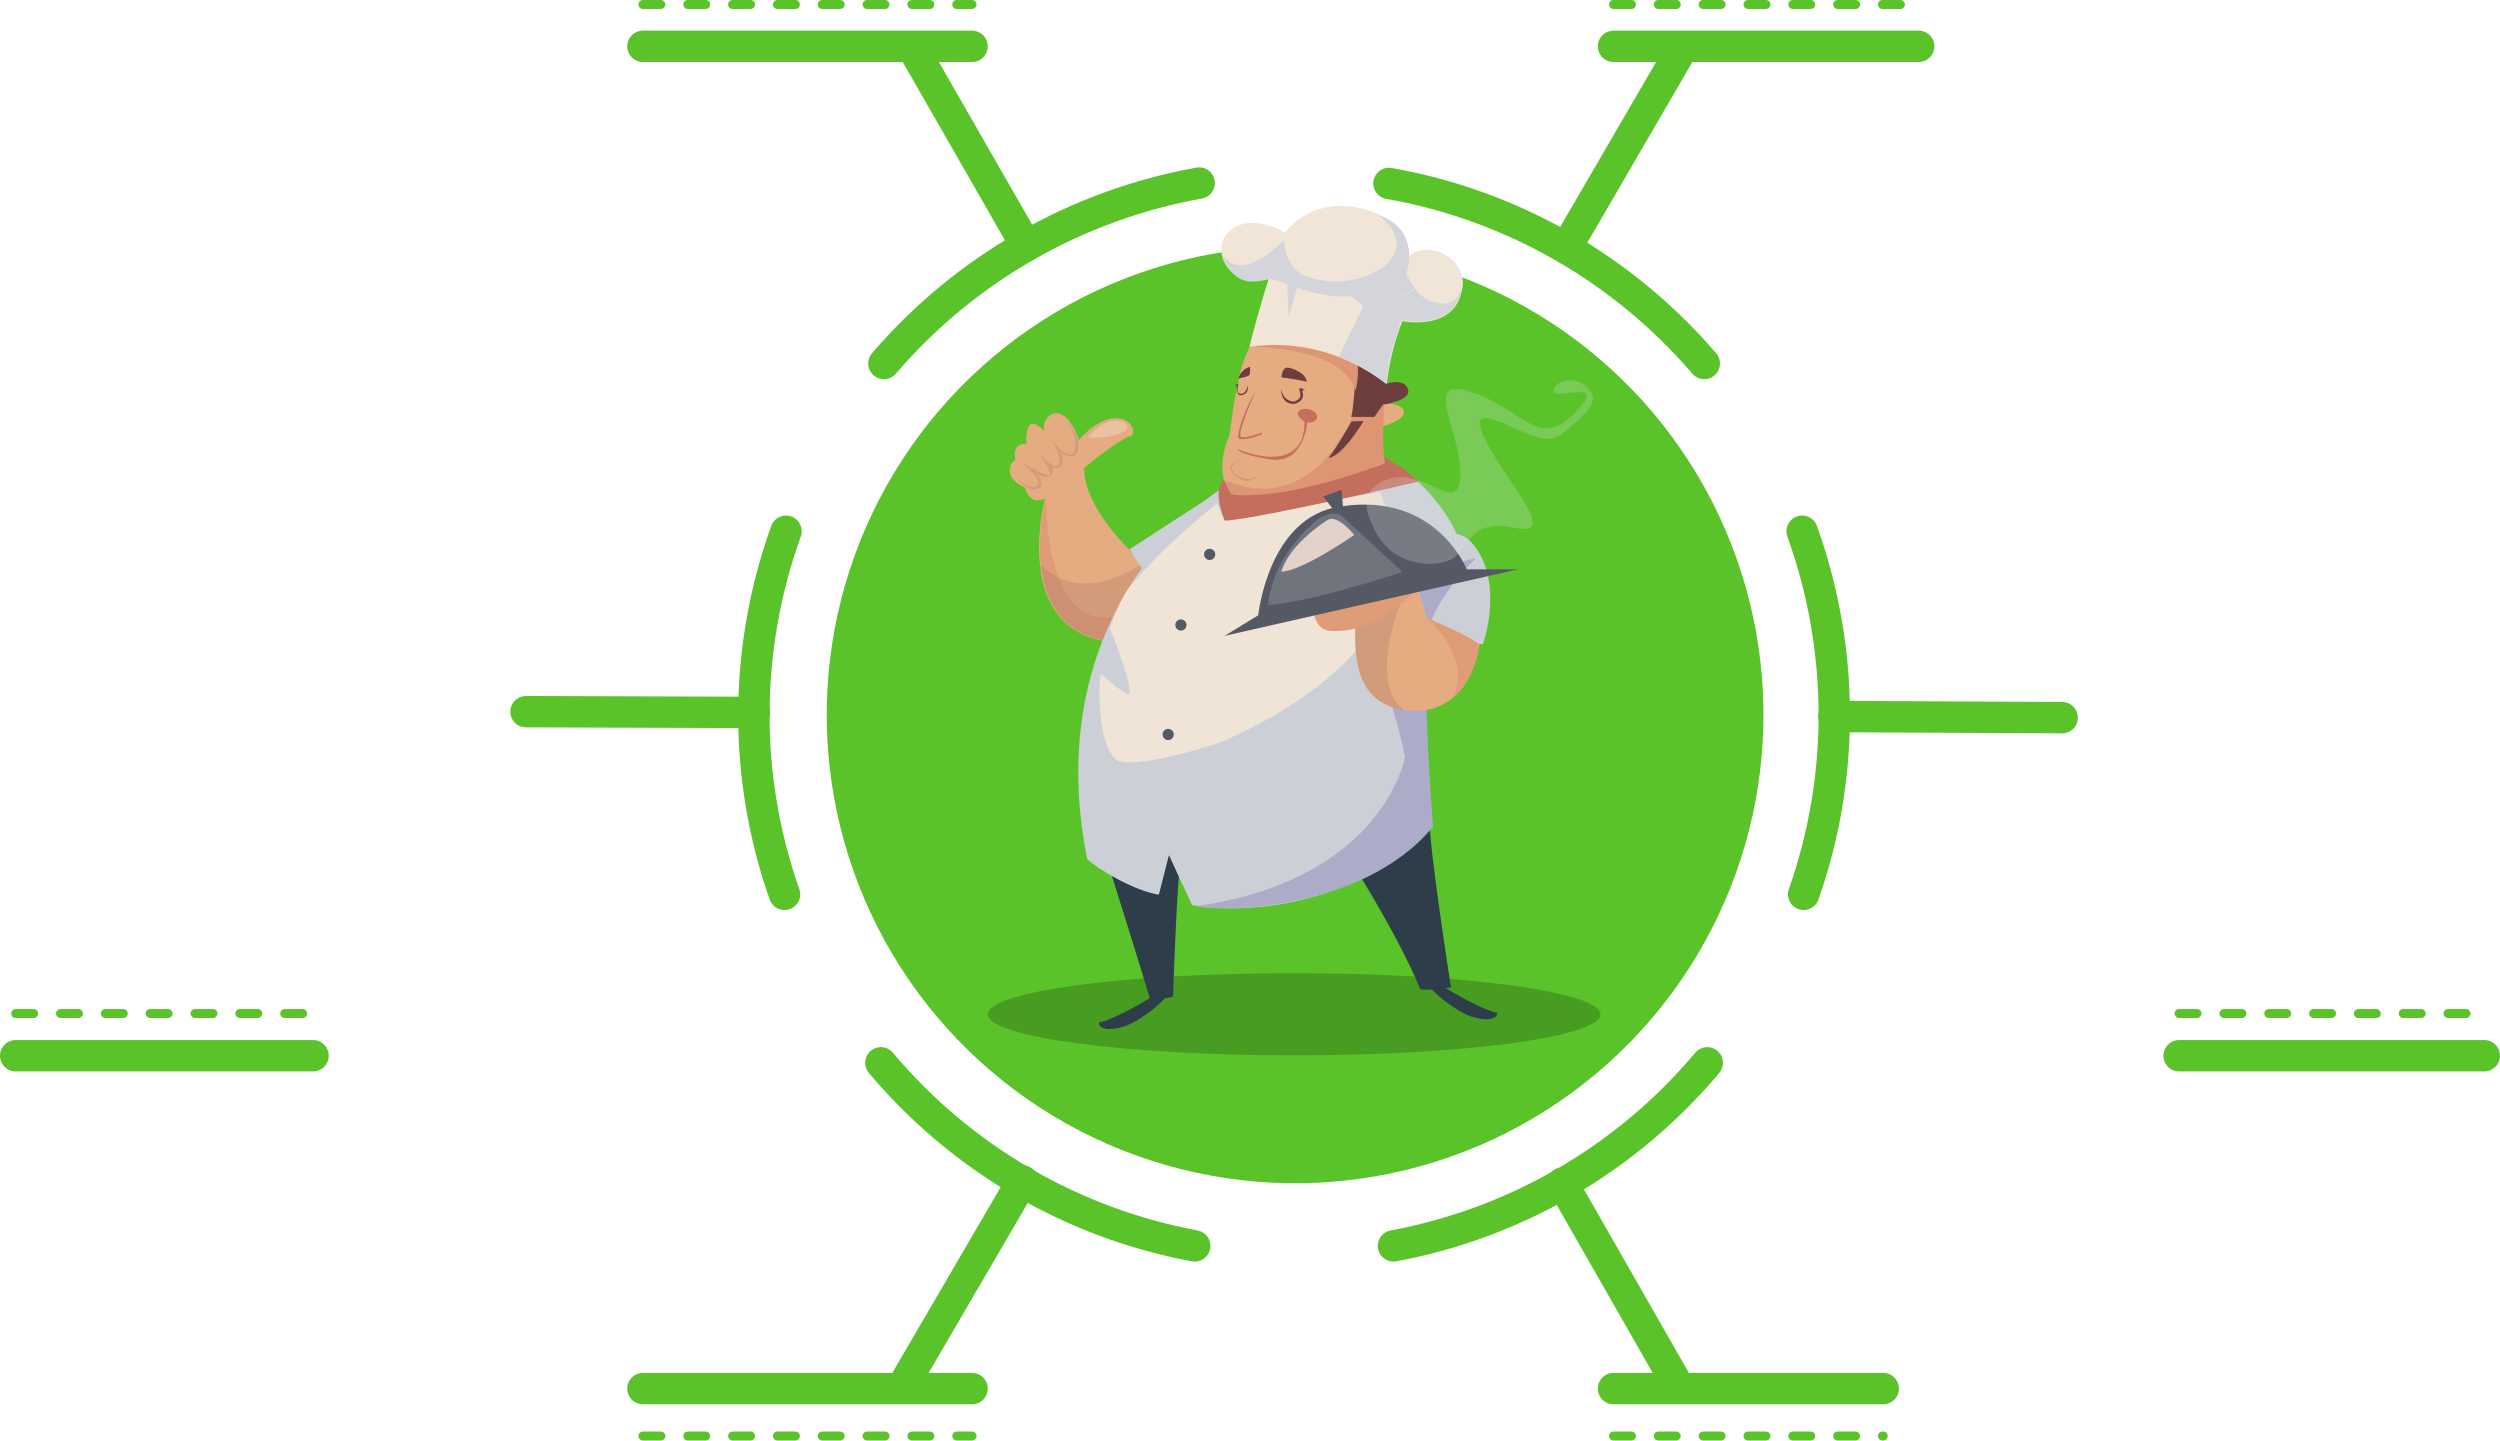 <?xml version="1.0" encoding="utf-8"?>
<!-- Generator: Adobe Illustrator 19.2.1, SVG Export Plug-In . SVG Version: 6.00 Build 0)  -->
<svg version="1.1" id="OBJECTS" xmlns="http://www.w3.org/2000/svg" xmlns:xlink="http://www.w3.org/1999/xlink" x="0px" y="0px"
	 viewBox="0 0 669.2 385.6" style="enable-background:new 0 0 669.2 385.6;" xml:space="preserve">
<style type="text/css">
	.st0{fill-rule:evenodd;clip-rule:evenodd;fill:#5AC329;}
	
		.st1{fill-rule:evenodd;clip-rule:evenodd;fill:none;stroke:#5AC329;stroke-width:2.4;stroke-linecap:round;stroke-miterlimit:10;stroke-dasharray:4.8,7.2;}
	.st2{fill-rule:evenodd;clip-rule:evenodd;fill:none;stroke:#5AC329;stroke-width:8.4;stroke-linecap:round;stroke-miterlimit:10;}
	.st3{fill:none;stroke:#5AC329;stroke-width:2.4;stroke-linecap:round;stroke-miterlimit:10;stroke-dasharray:4.8,7.2;}
	.st4{fill:none;stroke:#5AC329;stroke-width:8.4;stroke-linecap:round;stroke-miterlimit:10;}
	.st5{opacity:0.2;}
	.st6{fill:#E5AB81;}
	.st7{fill:#E09C78;}
	.st8{opacity:0.23;fill:#8F665D;}
	.st9{fill:#CCD0D6;}
	.st10{fill:#2D3D4A;}
	.st11{fill:#ACACC8;}
	.st12{fill:#DD9573;}
	.st13{fill:#6E3E3F;}
	.st14{fill:#F0E4D6;}
	.st15{fill:#C46F5D;}
	.st16{fill:#555965;}
	.st17{opacity:0.4;fill:#F0E5D6;}
	.st18{fill:#70757D;}
	.st19{fill:#E1D3CA;}
	.st20{fill:#F0E5D6;}
	.st21{fill:#D3D5DA;}
	.st22{opacity:0.25;fill:#D8E3E1;}
</style>
<g>
	
		<ellipse transform="matrix(0.985 -0.176 0.176 0.985 -28.219 63.795)" class="st0" cx="346.4" cy="191.4" rx="125.3" ry="125.3"/>
	<g>
		<line class="st1" x1="172.1" y1="1.2" x2="260.2" y2="1.2"/>
		<g>
			<path class="st2" d="M236.6,97.3C258.4,71.9,288.2,54.9,321,49"/>
			<line class="st2" x1="274.7" y1="65.8" x2="244.3" y2="12.8"/>
			<line class="st2" x1="172.1" y1="12.4" x2="260.2" y2="12.4"/>
		</g>
	</g>
	<g>
		<line class="st1" x1="431.9" y1="1.2" x2="513.6" y2="1.2"/>
		<g>
			<path class="st2" d="M456.2,97.3c-21.7-25.3-51.5-42.4-84.4-48.2"/>
			<line class="st2" x1="419.2" y1="66.4" x2="449.9" y2="13.6"/>
			<line class="st2" x1="431.9" y1="12.4" x2="513.6" y2="12.4"/>
		</g>
	</g>
	<g>
		<line class="st1" x1="172.1" y1="384.4" x2="260.2" y2="384.4"/>
		<g>
			<path class="st2" d="M319.8,333.5c-32.8-6.1-62.5-23.4-84-49"/>
			<line class="st2" x1="273.7" y1="316.1" x2="242.9" y2="368.9"/>
			<line class="st2" x1="172.1" y1="371.7" x2="260.2" y2="371.7"/>
		</g>
	</g>
	<g>
		<line class="st1" x1="431.9" y1="384.4" x2="504.1" y2="384.4"/>
		<g>
			<path class="st2" d="M373,333.5c32.8-6.1,62.5-23.4,84-49"/>
			<line class="st2" x1="418.2" y1="316.7" x2="448.5" y2="369.7"/>
			<line class="st2" x1="431.9" y1="371.7" x2="504.1" y2="371.7"/>
		</g>
	</g>
	<g>
		<line class="st1" x1="583.3" y1="271.3" x2="665" y2="271.3"/>
		<g>
			<path class="st2" d="M482.8,239.4c11.1-31.5,10.9-65.8-0.4-97.2"/>
			<line class="st2" x1="490.9" y1="191.8" x2="552" y2="192.1"/>
			<line class="st2" x1="583.3" y1="282.6" x2="665" y2="282.6"/>
		</g>
	</g>
	<g>
		<line class="st3" x1="4.2" y1="271.3" x2="83.8" y2="271.3"/>
		<g>
			<path class="st4" d="M210,239.4c-11.1-31.5-10.9-65.8,0.4-97.2"/>
			<line class="st4" x1="201.9" y1="190.7" x2="140.8" y2="190.5"/>
			<line class="st4" x1="4.2" y1="282.6" x2="83.8" y2="282.6"/>
		</g>
	</g>
	<path class="st5" d="M346.4,260.5c-45.3,0-82,4.9-82,11c0,6.1,36.7,11,82,11c45.3,0,82-4.9,82-11
		C428.4,265.5,391.7,260.5,346.4,260.5"/>
	<g>
		<path class="st6" d="M302.3,147.1c0,0-12.1-11.3-12.1-21.8c2.6-2.3,10.8-8.5,12.3-8.5c1.5,0,1.5-4.6-3.9-4.9
			c-5.4,0.3-9.8,5.9-9.8,5.9s-2.8-9.3-7.7-6.7c-2.6,2.3-1.5,4.4-1.5,4.4s-3.3-3.9-4.4-1c-1,2.8-0.3,4.4-0.3,4.4s-4.1-1-3.1,4.3
			c-1,0-3.8,4.5,2.4,7.2c0.7,1.2,1.5,4.8,5.5,3.1c0,0-8.9,33.5,15.8,38.1C307,171,309,157.9,309,157.9l-2.8-4.9L302.3,147.1z"/>
		<path class="st7" d="M295.7,171.5c0.8,0,1.6-0.2,2.4-0.3l2-6.4c-20.8,5.7-20.1-31.4-20.1-31.4S271,166.9,295.7,171.5z"/>
		<path class="st8" d="M306.2,153l-1.1-1.7c-6.2,4-17.3,8.6-26.5,0c1,8.8,5,18,17.1,20.2C307,171,309,157.9,309,157.9L306.2,153z"/>
		<path class="st9" d="M324.2,132.9c0,0-20,12.9-21.8,14.1c1.3,2.8,3.9,5.9,3.9,5.9L324.2,132.9z"/>
		<path class="st10" d="M360.2,228.3c0,0,13.4,20.6,20,36.5c2.1,0.5,8.2-0.5,8.2-0.5s-6.2-39.6-5.7-45.2
			C376.6,220.6,360.2,228.3,360.2,228.3z"/>
		<path class="st10" d="M294.9,225.7c0,0,11.3,36,12.9,41.6c2.3,0.5,6.2-0.5,6.2-0.5s1-30.8,2.1-37.5
			C315.4,227.8,294.9,225.7,294.9,225.7z"/>
		<path class="st9" d="M327.5,130.4c0,0-50.2,30.6-36.5,99.5c2.7,2.7,12.7,8.6,19.2,9.6c1.4-5.5,2.7-10.6,2.7-10.6l6.2,13.4
			c0,0,35.6,7.2,64.4-20.9c-2.4-12.3-5.5-50.4,6.5-78.1c-0.7-2.4-7.2-14.4-19.2-20.6C363.3,125,327.5,130.4,327.5,130.4z"/>
		<path class="st6" d="M375.6,109.6c-0.9-1.3-3-1.6-5-1.5c0.1-1.8,0.3-3.6,0.6-5.4c0,0,0,0,0,0c-0.1,0-0.1,0-0.2-0.1
			c-18-13.9-36.5-9.8-36.5-9.8s-3.1,6.2-3.1,10.8c-0.8,0.5-2.3,13-2.3,13s-4.5,9,0.3,15.9c3.9,0,15.8,2.4,41.1-8.6
			c-0.2-1.9-0.4-5.4-0.3-9.8C373.2,113.2,376.8,111.5,375.6,109.6z"/>
		<path class="st10" d="M308.9,266.5c0,0-9.9,6.2-14.7,7.2c-0.3,1.7,2.7,2.4,6.9,1c4.1-1.4,11-6.9,11-8.2S308.9,266.5,308.9,266.5z"
			/>
		<path class="st10" d="M386,263.9c0,0,9.9,6.2,14.7,7.2c0.3,1.7-2.7,2.4-6.9,1c-4.1-1.4-11-6.9-11-8.2
			C382.9,262.6,386,263.9,386,263.9z"/>
		<path class="st11" d="M365.6,171c0,0,6.4,12.1,10.5,31.6c0,0-5.6,32.7-55.6,39.9c4.2,1.7,43.8,2,63.1-21.2
			c-1.3-17.1-2.3-38-1.6-43.5C377.8,176.4,365.6,171,365.6,171z"/>
		<path class="st12" d="M364.1,106.1c0,0-7.9,28.4-30.5,24.3c-2.4-0.6-4.4-1.3-6-1.9c0.3,1.4,0.9,2.7,1.8,4c3.9,0,15.8,2.4,41.1-8.6
			c-0.3-2.8-0.5-9.2,0.1-16.7L364.1,106.1z"/>
		<path class="st13" d="M363,95.4c0,0-0.3,12.3-1.3,16.2c1.5,0,6.2,0,6.2,0l2.3-3.3c0,0,7.7-1,6.7-4.1c-1-3.1-5.7-1.5-5.7-1.5
			L363,95.4z"/>
		<path class="st14" d="M369.4,131.7l-41.6,7.7l-2.1-4.6c0,0-13.9,10.8-23.8,22.9c-2.1,3.3-3.6,6.8-4.8,10.4
			c2.6,6.6,7.1,18.9,4.6,17.6c-2.4-1.2-5.5-3.9-7.1-5.4c-1.2,11.9,1.4,22.2,4.9,23.4c5.7,2.1,28.3-5.1,28.8-5.7
			c46.3-20.6,47.8-49.3,47.8-49.3L369.4,131.7z"/>
		<path class="st6" d="M395.9,150.2c0,0,6.9,37.8-15.7,40.1c-23.1,0.5-15.8-25-17.8-27.6C357.9,164.7,395.9,150.2,395.9,150.2z"/>
		<path class="st9" d="M381.9,165.4c0,0,5.7,5.4,15,7.1c1.5-4.1,4.9-18.4-3-27.3c-6.2-6.9-17.8,3.4-17.8,3.4l3.4,8.6L381.9,165.4z"
			/>
		<path class="st11" d="M379.5,157.2l2.4,8.2c0,0,0.4,0.3,1.2,0.9c2.7-7.8,12-16.9,12-16.9l-17.2,3.9L379.5,157.2z"/>
		<path class="st8" d="M375.3,160.3l-3.1-1.1c-4.7,1.8-8.5,3.2-9.8,3.6c1.7,2.8-4.2,24.7,13.5,27.3
			C365.8,182.6,375.3,160.3,375.3,160.3z M362.4,162.8C362.4,162.7,362.4,162.7,362.4,162.8C361.9,162.9,361.9,162.9,362.4,162.8z"
			/>
		<path class="st7" d="M379.5,157.2c0,0-9.9,12.3-23,11.7c-4.5,0-4.8-5.1-4.8-5.1L379.5,157.2z"/>
		<path class="st13" d="M361.8,112.8l3.2-0.1c0,0-5.5,9.4-9.4,9.9C357.6,120.2,361.8,112.8,361.8,112.8z"/>
		<path class="st13" d="M343,101c0,0,0.2-2.6,1.5-2.6c1.4,0,5.1,1.5,5.3,3.8C348.8,101.8,343,101,343,101z"/>
		<path class="st13" d="M334.6,98.2c0,0,0.1,1.4-0.1,2.1c-0.3,0.6-3,1-3,1S332,98.9,334.6,98.2z"/>
		<path class="st13" d="M342.9,104.2c0,0-0.1,4.2,3.7,3.9c3.3-1,1.9-3.6,1.9-3.6h0.8c0,0-1-0.9-1.5-0.5c-0.2,0.6,1.5,2.6-1.5,3.5
			C344.5,107.3,343.5,106.4,342.9,104.2z"/>
		<path class="st13" d="M334,103.2c0,0-0.4,2.4-2,2.2c-1.3-0.2-0.5-2.6-0.5-2.6l-1,0.3l0.6,0.2c0,0-0.3,2.5,1,2.5
			C333.3,105.8,334.3,104.8,334,103.2z"/>
		<path class="st15" d="M331.2,120.2c0,0,18.2,8.1,18-7.7c-0.2,0-0.2,0-0.2,0h1c0,0-0.7,11.8-9.8,10.5
			C331.2,121.6,331.2,120.2,331.2,120.2z"/>
		<path class="st15" d="M349,109.4c0,0-3,0.6-0.8,2.7c2.2,2.1,5.1,0.5,4.2-1.2C351.5,109.3,349,109.4,349,109.4z"/>
		<path class="st7" d="M381.9,165.4c0,0,11.9,9.9,7.3,21c2.8-1.8,7.2-9.8,6.4-14.1C394.1,170.5,381.9,165.4,381.9,165.4z"/>
		<path class="st8" d="M271.5,126.9c0,0,3,4.4,5.8,3.3c2.7-1-3.7-6.4-3.7-6.4s8.4,5.3,7.5,2.6c-0.8-2.4-4.8-7.2-4.8-7.2
			s5.9,7.7,7.1,5c1.2-2.7-3.1-8-3.1-8s4.5,6.6,6.7,5.3c2.2-1.3-0.1-7.7-1.9-9.3c1.4,1.3,4.4,5.5,3.3,8.6c-1,3-4.5,0.3-4.5,0.3
			s1.2,3-0.1,3.9c-1.3,0.9-2.2-0.1-2.2-0.1s0.7,1.5-0.2,2.4c-0.9,0.9-3.9-0.3-3.9-0.3s2.2,2.2,1,3.4
			C277.1,131.7,274.2,131.1,271.5,126.9z"/>
		<path class="st15" d="M327.6,128.5c0,0-3.3,1.9,0.2,10.8c9.9-0.7,51.9-10.5,51.9-10.5l-4.1-3.4l-5.1-3.1l0.1,1.7
			c0,0-24.7,10-41,8.4C328.9,131.3,327.6,128.5,327.6,128.5z"/>
		<circle class="st16" cx="323.8" cy="148.4" r="1.5"/>
		<circle class="st16" cx="316.1" cy="167.3" r="1.5"/>
		<circle class="st16" cx="312.7" cy="196.6" r="1.5"/>
		<path class="st15" d="M327.8,139.4c9.9-0.7,51.9-10.5,51.9-10.5l-4.1-3.4"/>
		<path class="st17" d="M291.4,116.7c0.4-0.3,5.3-6.3,10.1-3.3C304.1,116.9,290.1,117.9,291.4,116.7z"/>
		<path class="st15" d="M336,105c0,0-4.2,9.1-4,11.8c0.9,0.9,5.7-1,5.7-1s0.3,0.1,0.1,0.4c-0.3,0.3-4.9,1.9-6.2,1.2
			C330.6,116.8,333.9,107.9,336,105z"/>
		<g>
			<path class="st16" d="M327.8,170.2l78.5-17.8h-13.7c0,0-8.2-20.9-33.9-16.8c-19.2,2.7-21.9,29.1-21.9,29.1L327.8,170.2z"/>
			<path class="st18" d="M352.8,139c0,0-12,8.9-13.4,23c12.3-1,36-8.9,36-8.9L359,138C359,138,356.9,136.3,352.8,139z"/>
			<path class="st19" d="M355.5,139.1c0,0-10.2,6.2-12.5,13.9c5.4,0,19.5-9.8,19.5-9.8S358.3,137.8,355.5,139.1z"/>
			<polygon class="st16" points="357.6,137.3 354.2,132.9 359.1,131.1 359.6,136.8 			"/>
		</g>
		<path class="st12" d="M334.5,92.8c0,0,24.8-0.2,28.4,11.7c1.3-5.9,0.1-9.1,0.1-9.1S345.9,87.1,334.5,92.8z"/>
		<path class="st20" d="M391.6,75.6c-0.3-7.7-10.6-11.3-14.7-6.7c0.5-2.1-1.2-11.3-14.4-13.5c-12.7-1.9-18.5,6.9-18.5,6.9
			s-10.5-6.5-16.1,0.9c-3.4,5.7,2.4,14.1,11.7,11.5c-1.7,5-5,17-5.1,18.2c0,0,18.5-4.1,36.5,9.8c0.1,0,0.1,0,0.2,0.1
			c0.7-5.6,2-11.5,4.2-16.8C376.5,86.1,390.8,88.8,391.6,75.6z"/>
		<path class="st21" d="M378.8,77.3c-1,0.9-2.5,1.6-4.2,2.2L378.8,77.3l-2.4-3.8c0,0,4.5-12.3-7.9-16.1c0,0,7.9,4.8,4.5,11
			c-3.4,6.2-16.1,9.3-25,4.8c-3.4-2.4-4.1-6.9-4.1-6.9l-0.2-2.1c0,0-11.1,12.3-16.6,3.8c1.7,5.1,5.3,9.3,12.4,6.5
			c1.2,0.2,2.9,0.9,5.1,1.6l0.3,9l2.3-8.1c4.2,1.4,9.3,2.7,14.1,2.3c1.5,0.7,2.7,1.7,3.6,2.7l-6.5,13.5c4,1.6,8.2,3.8,12.4,7
			c0.1,0,0.1,0,0.2,0.1c0.6-4.9,1.7-10.1,3.5-14.9c0.1-0.6,0.3-1.1,0.4-1.6c0.1,0,0.1,0,0.2,0c0-0.1,0.1-0.2,0.1-0.4
			c1.1,0.2,13.2,2.5,15.8-7.4c0-0.2,0-0.3,0-0.5C388.8,83.9,380.9,80.8,378.8,77.3z"/>
		<path class="st12" d="M332.1,123.3c0,0-4.1,1.2-1.5,3.5c2.6,2.3,5.6,1.6,6.5-0.2c0,0.4-2.6,4-6.3,0.8
			C329.5,126.2,327.8,124.2,332.1,123.3z"/>
		<path class="st22" d="M367.2,140.1c0,0-5.2-8.8,4.6-11.9c9.8-3.1,18.6,10.3,19.1-1s-10.8-26.9,3.1-22.2
			c13.9,4.6,17.6,15.5,27.4,5.7c9.8-9.8-5.2-3.5-5.5-5.9c-0.3-2.4,4.8-4.5,8.3-1.7c3.4,2.8,3.1,5.2-2.8,10.3
			c-5.9,5.2-6.9,5.2-15.5,1.4c-8.6-3.8-13.1-5.5-6.9,5.5c6.2,11,17.9,23.4,6.5,21c-11.4-2.4-12,4.1-15.8,7.6
			C385.9,152.3,371.9,152.7,367.2,140.1z"/>
	</g>
</g>
</svg>
